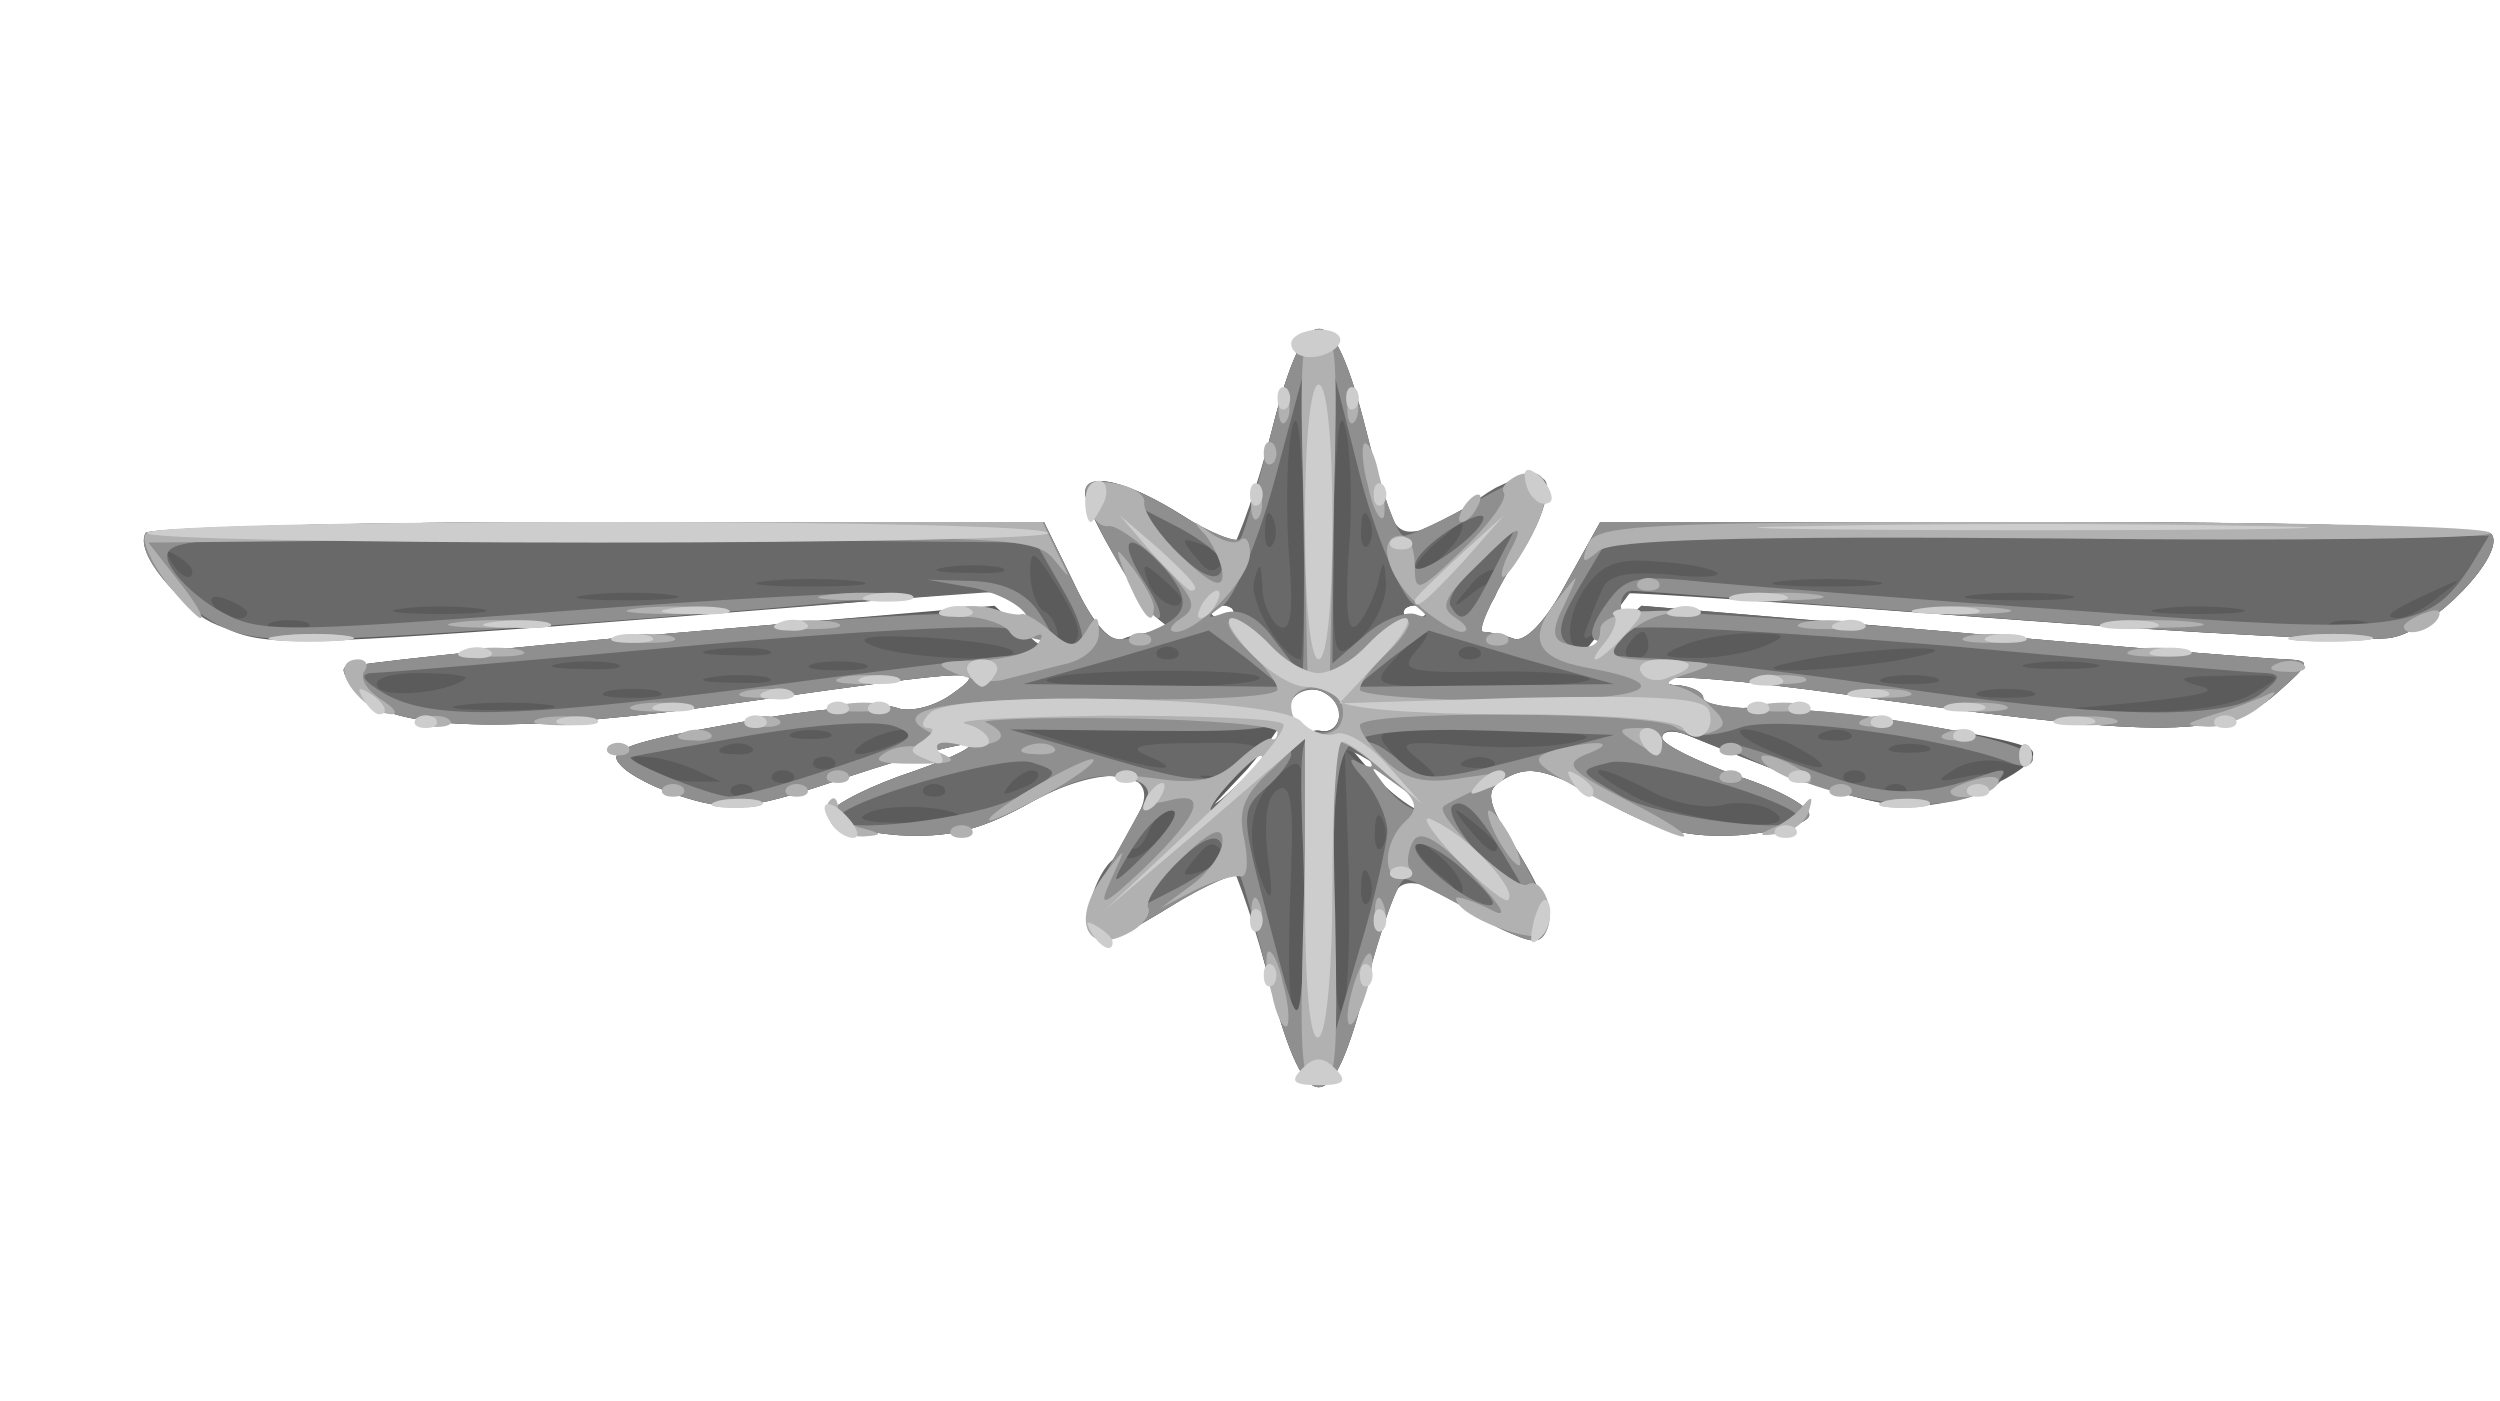 <!DOCTYPE svg PUBLIC "-//W3C//DTD SVG 20010904//EN" "http://www.w3.org/TR/2001/REC-SVG-20010904/DTD/svg10.dtd">
<svg version="1.0" xmlns="http://www.w3.org/2000/svg" width="182px" height="102px" viewBox="0 0 1820 1020" preserveAspectRatio="xMidYMid meet">
<g id="layer101" fill="#5b5b5b" stroke="none">
 <path d="M925 718 c-10 -40 -20 -76 -22 -80 -2 -4 -25 6 -51 22 -62 39 -76 25 -39 -39 l27 -49 -24 -6 c-16 -4 -39 3 -69 20 -35 19 -57 24 -93 22 -26 -2 -49 -8 -51 -13 -2 -6 22 -19 52 -30 30 -10 53 -20 51 -23 -3 -2 -42 8 -87 23 -71 24 -86 26 -119 16 -21 -6 -43 -17 -49 -25 -9 -10 7 -16 87 -30 53 -10 105 -14 114 -11 9 4 27 0 40 -9 28 -20 27 -20 -150 5 -163 23 -253 22 -279 -4 -9 -9 -15 -19 -12 -21 2 -2 110 -14 239 -25 l234 -20 25 22 24 22 -18 -28 c-18 -28 -21 -29 -79 -23 -34 3 -156 13 -273 22 -192 14 -214 14 -241 0 -34 -17 -64 -54 -56 -68 3 -4 151 -8 330 -8 l324 0 22 45 c14 30 27 44 36 40 7 -3 19 -5 25 -5 8 0 9 -3 2 -8 -13 -9 -55 -80 -55 -93 0 -16 29 -10 70 16 21 13 41 21 43 17 3 -4 13 -40 23 -79 25 -99 44 -98 69 2 10 41 22 75 27 75 5 0 29 -11 53 -25 57 -34 66 -18 26 46 -16 27 -26 49 -21 49 4 0 14 2 22 5 8 3 23 -12 38 -40 l25 -45 322 0 c184 0 324 4 327 9 10 15 -42 69 -72 75 -15 4 -146 -3 -291 -14 -145 -11 -265 -19 -265 -18 -1 2 -10 14 -21 28 l-20 25 25 -22 25 -22 225 19 c124 11 234 20 245 20 18 1 17 3 -8 25 -36 32 -84 32 -283 5 -80 -12 -151 -19 -158 -16 -6 2 -3 5 7 5 9 1 17 6 17 12 0 7 10 9 25 5 23 -6 204 19 214 30 9 9 -35 33 -70 39 -33 6 -68 -4 -181 -50 -10 -4 -18 -3 -18 2 0 5 25 17 55 28 31 10 54 23 52 29 -2 6 -25 12 -51 14 -36 2 -58 -3 -93 -22 -49 -28 -61 -30 -81 -17 -11 7 -9 17 13 51 14 23 24 49 21 57 -5 12 -13 11 -50 -11 -25 -14 -48 -26 -53 -26 -5 0 -17 34 -28 75 -25 101 -44 102 -70 3z m36 -186 c8 2 14 -4 14 -12 0 -8 -8 -16 -17 -18 -10 -2 -18 2 -18 9 0 7 -15 29 -32 49 l-33 35 36 -33 c20 -18 42 -32 50 -30z m78 56 c-2 -2 -17 -14 -34 -28 l-30 -25 24 28 c14 15 29 27 34 27 6 0 8 -1 6 -2z m-142 -145 c-4 -3 -10 -3 -14 0 -3 4 0 7 7 7 7 0 10 -3 7 -7z m140 0 c-4 -3 -10 -3 -14 0 -3 4 0 7 7 7 7 0 10 -3 7 -7z"/>
 </g>
<g id="layer102" fill="#696969" stroke="none">
 <path d="M925 718 c-10 -40 -24 -81 -30 -91 -11 -16 -14 -16 -25 -2 -11 13 -10 14 6 9 26 -10 8 7 -39 35 -31 19 -38 20 -43 8 -7 -18 13 -60 25 -53 5 3 16 -3 26 -14 10 -11 13 -20 8 -20 -6 0 -14 7 -17 16 -4 9 -9 14 -12 11 -3 -3 -1 -14 5 -25 18 -33 -28 -37 -82 -6 -35 19 -57 24 -93 22 -26 -2 -49 -8 -51 -13 -2 -6 22 -19 52 -30 30 -10 53 -20 51 -23 -3 -2 -42 8 -87 23 -71 24 -86 26 -119 16 -21 -6 -43 -17 -49 -25 -9 -10 7 -16 87 -30 53 -10 105 -14 114 -11 9 4 27 0 40 -9 28 -20 27 -20 -150 5 -163 23 -253 22 -279 -4 -9 -9 -15 -19 -12 -21 2 -2 110 -14 239 -25 231 -20 235 -20 255 -1 12 12 25 16 33 11 11 -6 9 -15 -7 -42 -18 -29 -21 -31 -21 -12 0 12 5 25 10 28 6 3 10 12 10 18 0 7 -8 2 -18 -11 l-17 -22 -269 20 c-292 23 -307 22 -346 -28 -11 -13 -17 -28 -14 -33 3 -5 151 -9 330 -9 l324 0 22 45 c14 30 27 44 36 40 7 -3 19 -5 25 -5 8 0 9 -3 2 -8 -13 -9 -55 -80 -55 -93 0 -15 27 -10 64 12 37 22 48 36 20 25 -14 -5 -15 -4 -4 9 11 14 14 14 25 -2 7 -10 21 -51 31 -90 25 -99 44 -98 69 3 18 72 20 75 44 69 24 -5 24 -4 9 8 -10 8 -18 18 -18 22 0 5 9 0 20 -10 11 -10 17 -21 14 -26 -2 -4 9 -15 25 -24 18 -9 32 -11 36 -5 8 12 -23 72 -34 65 -5 -2 -15 3 -22 13 -13 15 -12 16 4 3 19 -15 24 -2 5 17 -8 8 -9 12 -1 12 6 0 17 2 25 5 8 3 23 -12 38 -40 l25 -45 322 0 c184 0 324 4 327 9 10 15 -42 69 -72 75 -15 4 -146 -3 -290 -14 l-264 -20 -19 22 c-11 13 -18 16 -15 8 3 -8 8 -22 12 -30 4 -11 16 -14 47 -12 23 3 40 2 37 -1 -3 -3 -22 -7 -42 -8 -30 -3 -41 1 -54 19 -9 13 -13 30 -10 39 6 14 9 13 29 -5 l22 -21 225 19 c124 11 234 20 245 20 18 1 17 3 -8 25 -36 32 -84 32 -283 5 -80 -12 -151 -19 -158 -16 -6 2 -3 5 7 5 9 1 17 5 17 9 0 5 21 8 48 8 63 0 192 23 192 36 0 5 -9 7 -20 3 -11 -3 -28 -1 -37 5 -15 9 -13 10 10 5 17 -3 26 -2 23 4 -3 5 -23 12 -44 16 -36 6 -68 -3 -184 -50 -10 -4 -18 -3 -18 2 0 5 25 17 55 28 31 10 54 23 52 29 -2 6 -25 12 -51 14 -36 2 -58 -3 -93 -22 -49 -28 -61 -30 -81 -17 -11 7 -9 17 13 51 34 54 28 77 -15 55 -17 -9 -28 -20 -26 -24 3 -5 -3 -16 -14 -26 -11 -10 -20 -15 -20 -10 0 4 8 14 18 22 15 12 15 13 -8 8 -25 -6 -27 -3 -45 69 -25 102 -44 103 -70 4z m25 -75 c0 -95 0 -96 -20 -78 -21 19 -24 47 -10 80 6 14 7 7 3 -21 -3 -27 -1 -44 7 -49 9 -6 12 8 10 56 -3 76 -2 109 5 109 3 0 5 -43 5 -97z m32 -6 l-3 -91 24 22 c13 12 27 22 31 22 4 0 -5 -11 -21 -24 -15 -13 -31 -22 -35 -19 -5 2 -8 47 -8 100 0 53 3 93 7 89 4 -4 6 -48 5 -99z m15 1 c-3 -8 -6 -5 -6 6 -1 11 2 17 5 13 3 -3 4 -12 1 -19z m10 -40 c-3 -8 -6 -5 -6 6 -1 11 2 17 5 13 3 -3 4 -12 1 -19z m83 18 c0 -2 -8 -10 -17 -17 -16 -13 -17 -12 -4 4 13 16 21 21 21 13z m-390 -20 c0 -8 -48 -12 -66 -5 -13 5 -7 8 24 8 23 1 42 -1 42 -3z m590 -6 c-8 -5 -25 -7 -36 -4 -12 3 -36 -1 -52 -10 -44 -23 -54 -19 -12 4 36 19 130 29 100 10z m-329 -58 c8 2 14 -4 14 -12 0 -21 -33 -25 -37 -4 -3 15 -16 17 -98 16 l-95 -1 45 14 c49 16 78 19 45 5 -15 -6 -6 -9 34 -9 45 -1 52 1 42 13 -7 8 -19 13 -29 11 -9 -1 -11 0 -4 2 7 3 9 10 6 16 -4 7 9 -3 28 -21 19 -18 41 -32 49 -30z m-414 41 c-4 -3 -10 -3 -14 0 -3 4 0 7 7 7 7 0 10 -3 7 -7z m140 0 c-4 -3 -10 -3 -14 0 -3 4 0 7 7 7 7 0 10 -3 7 -7z m68 -11 c-3 -3 -11 0 -18 7 -9 10 -8 11 6 5 10 -3 15 -9 12 -12z m632 11 c-4 -3 -10 -3 -14 0 -3 4 0 7 7 7 7 0 10 -3 7 -7z m-882 -13 c-11 -5 -27 -9 -35 -9 -13 -1 -13 0 0 9 8 5 24 9 35 9 l20 0 -20 -9z m72 3 c-4 -3 -10 -3 -14 0 -3 4 0 7 7 7 7 0 10 -3 7 -7z m457 -9 c-18 -14 -15 -15 36 -11 30 2 66 1 80 -4 16 -4 -7 -7 -64 -8 -88 -1 -89 -1 -71 19 10 11 23 20 28 20 6 0 2 -7 -9 -16z m323 9 c-4 -3 -10 -3 -14 0 -3 4 0 7 7 7 7 0 10 -3 7 -7z m-750 -10 c-4 -3 -10 -3 -14 0 -3 4 0 7 7 7 7 0 10 -3 7 -7z m480 1 c-3 -3 -12 -4 -19 -1 -8 3 -5 6 6 6 11 1 17 -2 13 -5z m223 -9 c-14 -8 -32 -14 -40 -14 -8 0 -1 7 15 14 39 18 57 18 25 0z m-763 -1 c-3 -3 -12 -4 -19 -1 -8 3 -5 6 6 6 11 1 17 -2 13 -5z m108 -4 c13 -6 15 -9 5 -9 -8 0 -22 4 -30 9 -18 12 -2 12 25 0z m748 3 c-7 -2 -19 -2 -25 0 -7 3 -2 5 12 5 14 0 19 -2 13 -5z m-800 -10 c-7 -2 -19 -2 -25 0 -7 3 -2 5 12 5 14 0 19 -2 13 -5z m744 1 c-3 -3 -12 -4 -19 -1 -8 3 -5 6 6 6 11 1 17 -2 13 -5z m-949 -21 c-15 -2 -42 -2 -60 0 -18 2 -6 4 27 4 33 0 48 -2 33 -4z m1242 -8 c24 -14 24 -14 -20 -13 -32 0 -38 2 -20 7 17 4 4 7 -40 12 l-65 6 60 1 c36 1 70 -4 85 -13z m-1301 -11 c2 -2 -12 -4 -33 -4 -22 0 -35 4 -31 10 5 9 52 4 64 -6z m139 9 c-10 -2 -26 -2 -35 0 -10 3 -2 5 17 5 19 0 27 -2 18 -5z m1000 0 c-10 -2 -26 -2 -35 0 -10 3 -2 5 17 5 19 0 27 -2 18 -5z m-920 -10 c-10 -2 -28 -2 -40 0 -13 2 -5 4 17 4 22 1 32 -1 23 -4z m359 0 c-8 -7 -147 -6 -155 2 -3 3 32 5 78 5 46 0 80 -3 77 -7z m240 1 c-3 -3 -36 -6 -73 -5 -58 1 -65 -1 -54 -14 19 -22 6 -18 -15 5 -18 20 -17 20 65 20 46 0 81 -3 77 -6z m251 -1 c-10 -2 -26 -2 -35 0 -10 3 -2 5 17 5 19 0 27 -2 18 -5z m-960 -10 c-10 -2 -28 -2 -40 0 -13 2 -5 4 17 4 22 1 32 -1 23 -4z m180 0 c-10 -2 -26 -2 -35 0 -10 3 -2 5 17 5 19 0 27 -2 18 -5z m752 -2 c33 -6 37 -9 15 -9 -16 0 -50 3 -75 7 -33 6 -37 9 -15 9 17 0 50 -3 75 -7z m143 2 c-13 -2 -33 -2 -45 0 -13 2 -3 4 22 4 25 0 35 -2 23 -4z m-965 -10 c-10 -2 -28 -2 -40 0 -13 2 -5 4 17 4 22 1 32 -1 23 -4z m179 1 c-3 -4 -32 -8 -64 -10 -40 -2 -52 0 -38 6 23 10 112 13 102 4z m120 -1 c-4 -3 -10 -3 -14 0 -3 4 0 7 7 7 7 0 10 -3 7 -7z m92 -90 c-1 -59 -4 -88 -8 -73 -4 14 -5 54 -3 89 4 47 2 62 -7 57 -6 -4 -12 -17 -12 -29 -1 -18 -2 -19 -6 -4 -4 15 21 57 34 57 1 0 3 -44 2 -97z m60 43 c-1 -20 -2 -20 -6 -1 -3 11 -10 25 -15 30 -7 7 -9 -11 -6 -55 3 -36 1 -76 -3 -90 -4 -15 -7 15 -8 74 -1 98 -1 99 19 81 11 -10 19 -28 19 -39z m68 47 c-4 -3 -10 -3 -14 0 -3 4 0 7 7 7 7 0 10 -3 7 -7z m123 -3 c0 -5 -2 -10 -4 -10 -3 0 -8 5 -11 10 -3 6 -1 10 4 10 6 0 11 -4 11 -10z m85 0 c17 -7 16 -9 -10 -9 -16 0 -39 4 -50 9 -17 7 -16 9 10 9 17 0 39 -4 50 -9z m-1062 -17 c-7 -2 -19 -2 -25 0 -7 3 -2 5 12 5 14 0 19 -2 13 -5z m1500 0 c-7 -2 -19 -2 -25 0 -7 3 -2 5 12 5 14 0 19 -2 13 -5z m-1543 -7 c0 -2 -7 -7 -16 -10 -8 -3 -12 -2 -9 4 6 10 25 14 25 6z m168 -3 c-16 -2 -40 -2 -55 0 -16 2 -3 4 27 4 30 0 43 -2 28 -4z m549 0 c-4 -3 -10 -3 -14 0 -3 4 0 7 7 7 7 0 10 -3 7 -7z m140 0 c-4 -3 -10 -3 -14 0 -3 4 0 7 7 7 7 0 10 -3 7 -7z m591 0 c-16 -2 -40 -2 -55 0 -16 2 -3 4 27 4 30 0 43 -2 28 -4z m148 -9 c18 -14 18 -14 -6 -3 -31 14 -36 19 -24 19 6 0 19 -7 30 -16z m-1288 -1 c-15 -2 -42 -2 -60 0 -18 2 -6 4 27 4 33 0 48 -2 33 -4z m372 3 c0 -2 -7 -9 -15 -16 -13 -11 -14 -10 -9 4 5 14 24 23 24 12z m643 -3 c-18 -2 -48 -2 -65 0 -18 2 -4 4 32 4 36 0 50 -2 33 -4z m-880 -10 c-18 -2 -48 -2 -65 0 -18 2 -4 4 32 4 36 0 50 -2 33 -4z m740 0 c-18 -2 -48 -2 -65 0 -18 2 -4 4 32 4 36 0 50 -2 33 -4z m-1223 -7 c0 -3 -5 -8 -12 -12 -7 -4 -8 -3 -4 4 7 12 16 16 16 8z m588 -3 c-10 -2 -28 -2 -40 0 -13 2 -5 4 17 4 22 1 32 -1 23 -4z m199 -35 c-3 -8 -6 -5 -6 6 -1 11 2 17 5 13 3 -3 4 -12 1 -19z m70 0 c-3 -8 -6 -5 -6 6 -1 11 2 17 5 13 3 -3 4 -12 1 -19z"/>
 </g>
<g id="layer103" fill="#8f8f8f" stroke="none">
 <path d="M925 718 c-10 -40 -20 -76 -22 -80 -2 -4 -25 6 -51 22 -62 39 -76 25 -39 -39 l27 -49 -24 -6 c-16 -4 -39 3 -69 20 -35 19 -57 24 -93 22 -26 -2 -49 -8 -51 -13 -2 -6 22 -19 52 -30 30 -10 53 -20 51 -23 -3 -2 -42 8 -87 23 -71 24 -86 26 -119 16 -21 -6 -43 -17 -49 -25 -9 -10 7 -16 87 -30 53 -10 105 -14 114 -11 9 4 27 0 40 -9 28 -20 27 -20 -150 5 -163 23 -253 22 -279 -4 -9 -9 -15 -19 -12 -21 2 -2 109 -14 238 -25 186 -16 238 -18 249 -8 12 10 14 9 10 -3 -2 -8 -20 -18 -39 -22 l-34 -6 34 1 c22 1 39 9 48 24 11 17 12 21 1 19 -7 -1 -18 -5 -24 -8 -6 -4 -110 1 -230 12 -120 11 -226 20 -234 20 -9 1 -5 6 10 15 34 19 90 18 266 -4 82 -11 168 -22 192 -24 23 -3 45 -7 49 -10 3 -3 -3 -21 -14 -39 l-19 -33 -318 -3 c-295 -2 -317 -1 -314 15 2 9 17 25 35 36 31 18 39 18 251 2 120 -9 229 -15 243 -13 13 2 -85 11 -218 21 -219 16 -245 16 -272 3 -33 -17 -63 -54 -55 -68 3 -4 151 -8 330 -8 l324 0 22 45 c18 37 26 44 43 39 40 -13 45 -24 23 -50 -27 -30 -36 -23 -14 11 9 14 13 25 9 25 -8 0 -53 -79 -53 -92 0 -15 31 -8 70 17 21 13 41 21 43 17 3 -4 13 -40 23 -79 25 -99 44 -98 69 2 10 41 22 75 27 75 5 0 29 -11 53 -25 57 -34 66 -18 26 46 -16 27 -26 49 -21 49 4 0 14 2 22 5 8 3 23 -12 38 -40 l25 -45 322 0 c184 0 324 4 327 9 10 15 -42 69 -72 75 -15 4 -144 -3 -287 -14 -143 -11 -263 -20 -267 -20 -5 0 -8 5 -8 11 0 5 4 8 8 5 5 -3 110 4 233 14 123 11 233 20 244 20 18 1 17 3 -8 25 -36 32 -84 32 -283 5 -80 -12 -151 -19 -158 -16 -6 2 -3 5 7 5 9 1 17 5 17 9 0 5 21 8 48 8 64 0 192 23 192 36 0 6 -8 7 -17 3 -50 -19 -172 -35 -197 -25 -14 5 -33 7 -41 4 -8 -4 -15 -2 -15 3 0 5 25 17 55 28 31 10 54 23 52 29 -2 6 -25 12 -51 14 -36 2 -58 -3 -93 -22 -49 -28 -61 -30 -81 -17 -11 7 -9 17 13 51 14 23 24 49 21 57 -5 12 -13 11 -50 -11 -25 -14 -48 -26 -53 -26 -5 0 -17 34 -28 75 -25 101 -44 102 -70 3z m23 -115 c-2 -60 0 -72 12 -70 21 3 19 -27 -2 -31 -9 -2 -18 4 -20 14 -3 14 -17 17 -103 16 l-100 -1 72 21 c61 18 75 19 89 7 18 -15 44 -21 44 -10 0 4 -8 16 -19 25 -18 16 -18 19 3 98 19 73 21 77 24 42 2 -21 2 -71 0 -111z m62 3 c0 -11 -8 -28 -17 -39 -11 -12 -12 -17 -4 -12 10 5 12 4 7 -3 -10 -17 4 -15 24 3 16 14 24 14 86 -2 l69 -18 -88 -3 c-57 -2 -94 1 -103 9 -10 8 -14 37 -13 113 l0 101 19 -65 c11 -36 19 -74 20 -84z m-120 14 c0 -17 -16 -11 -41 16 l-24 27 33 -17 c17 -9 32 -21 32 -26z m176 14 c-15 -14 -31 -22 -35 -19 -7 7 39 45 54 44 6 0 -3 -11 -19 -25z m38 4 c-26 -45 -37 -57 -46 -52 -5 3 3 19 18 35 30 31 40 37 28 17z m-264 -23 c13 -14 19 -25 13 -25 -6 0 -18 11 -27 25 -9 14 -15 25 -13 25 2 0 14 -11 27 -25z m-101 -34 c33 -18 34 -19 12 -26 -20 -6 -141 29 -141 41 0 12 100 0 129 -15z m571 15 c0 -12 -117 -46 -138 -41 -24 6 -24 6 9 25 29 16 129 28 129 16z m-405 -26 c10 -11 16 -20 13 -20 -3 0 -13 9 -23 20 -10 11 -16 20 -13 20 3 0 13 -9 23 -20z m134 17 c-2 -1 -13 -9 -24 -17 -19 -14 -19 -14 -6 3 7 9 18 17 24 17 6 0 8 -1 6 -3z m-429 -29 c54 -18 60 -22 42 -29 -12 -5 -56 -2 -104 6 -46 8 -85 15 -88 16 -10 1 55 28 71 29 8 0 44 -10 79 -22z m1036 -53 c14 -11 15 -14 4 -15 -8 0 -114 -9 -234 -20 -121 -10 -224 -16 -230 -12 -26 16 -35 9 -19 -15 16 -23 20 -25 77 -19 34 3 157 13 274 21 230 17 249 15 280 -32 l14 -23 -320 0 -320 0 -22 37 c-25 42 -19 48 48 52 26 1 103 10 172 20 160 24 250 26 276 6z m-739 -26 l-27 -20 -67 20 -68 19 94 1 94 1 -26 -21z m200 0 l-67 -20 -27 20 -26 21 94 -1 94 -1 -68 -19z m-158 -96 l-1 -108 -21 78 c-12 43 -29 83 -37 88 -13 9 -12 10 2 5 11 -3 24 3 35 19 10 13 19 25 21 25 1 0 2 -48 1 -107z m81 64 c11 4 11 2 -2 -8 -9 -8 -26 -48 -37 -89 l-19 -75 -1 104 -1 104 23 -20 c12 -11 29 -18 37 -16z m56 -29 l17 -33 -26 24 c-15 13 -24 28 -21 32 8 14 13 11 30 -23z m-196 -8 c0 -5 -15 -17 -32 -26 l-33 -17 24 27 c25 27 41 33 41 16z m190 -33 c0 -4 -11 0 -25 9 -14 9 -25 20 -25 26 0 11 49 -23 50 -35z"/>
 <path d="M1305 566 c-73 -30 -61 -34 15 -5 51 19 78 20 125 3 14 -5 17 -4 10 4 -22 24 -88 23 -150 -2z"/>
 </g>
<g id="layer104" fill="#b1b1b1" stroke="none">
 <path d="M949 663 l3 -128 -26 25 c-21 19 -25 30 -20 52 3 16 2 27 -3 26 -4 -1 -19 3 -33 10 l-25 13 23 -17 c12 -9 22 -23 22 -32 0 -11 -8 -8 -30 13 -16 15 -27 32 -24 36 2 4 -4 13 -14 18 -33 18 -43 -11 -16 -45 14 -18 14 -18 3 6 -10 22 -7 21 25 -9 40 -39 46 -56 16 -48 -11 3 -18 1 -15 -3 3 -5 -3 -11 -12 -14 -10 -2 -1 -2 20 1 28 4 43 1 58 -13 12 -11 23 -18 25 -16 2 1 4 -1 4 -5 0 -5 -51 -9 -112 -10 -62 -1 -107 1 -100 3 26 12 0 22 -29 12 -56 -20 -5 -31 123 -29 67 1 118 -2 118 -7 0 -5 -9 -17 -20 -27 -11 -10 -18 -21 -15 -23 3 -3 17 5 31 19 l26 24 -3 -128 c-3 -108 -2 -127 11 -127 13 0 14 19 11 127 l-3 128 26 -24 c14 -14 28 -22 31 -19 3 2 -4 13 -15 23 -11 10 -20 22 -20 27 0 4 48 8 106 8 103 0 130 -11 59 -24 -38 -7 -44 -22 -19 -52 14 -18 14 -18 3 6 -9 17 -9 25 -1 28 19 6 27 3 27 -10 0 -7 15 -13 35 -13 19 -1 25 0 13 2 -12 2 -27 11 -33 19 -11 12 -6 14 31 15 37 1 40 2 19 9 -14 4 -19 8 -12 9 7 1 20 7 27 15 12 11 12 15 1 19 -7 3 -19 1 -27 -4 -18 -11 -229 -12 -229 -1 0 5 9 17 20 27 14 13 29 16 57 11 35 -5 36 -5 13 6 -14 7 -27 13 -29 15 -8 6 52 62 61 57 11 -7 22 22 13 35 -6 10 -65 -12 -65 -25 0 -2 10 1 23 7 16 9 13 2 -12 -25 -24 -25 -37 -32 -42 -24 -4 7 -5 16 -3 20 3 4 0 8 -5 8 -15 0 -14 -27 2 -42 11 -10 9 -16 -14 -35 -15 -13 -30 -23 -34 -23 -4 0 -5 56 -3 125 2 106 1 125 -12 125 -13 0 -14 -19 -11 -127z m-44 -93 c10 -11 16 -20 13 -20 -3 0 -13 9 -23 20 -10 11 -16 20 -13 20 3 0 13 -9 23 -20z m71 -59 c-10 -16 -36 -13 -36 3 0 17 21 27 34 16 4 -5 5 -13 2 -19z"/>
 <path d="M926 724 c-4 -14 -5 -28 -3 -31 3 -2 8 8 11 23 4 14 5 28 3 31 -3 2 -8 -8 -11 -23z"/>
 <path d="M981 740 c0 -8 4 -24 9 -35 5 -13 9 -14 9 -5 0 8 -4 24 -9 35 -5 13 -9 14 -9 5z"/>
 <path d="M911 664 c0 -11 3 -14 6 -6 3 7 2 16 -1 19 -3 4 -6 -2 -5 -13z"/>
 <path d="M1001 664 c0 -11 3 -14 6 -6 3 7 2 16 -1 19 -3 4 -6 -2 -5 -13z"/>
 <path d="M1090 610 c-6 -11 -8 -20 -6 -20 3 0 10 9 16 20 6 11 8 20 6 20 -3 0 -10 -9 -16 -20z"/>
 <path d="M605 599 c-4 -6 -4 -13 -1 -16 3 -4 6 -1 6 5 0 6 8 13 18 15 15 4 15 5 0 6 -9 0 -20 -4 -23 -10z"/>
 <path d="M693 603 c4 -3 10 -3 14 0 3 4 0 7 -7 7 -7 0 -10 -3 -7 -7z"/>
 <path d="M1162 581 c-47 -25 -50 -29 -30 -35 32 -8 47 -6 23 3 -17 7 -13 12 30 34 28 14 46 26 40 26 -5 0 -34 -13 -63 -28z"/>
 <path d="M1290 603 c8 -3 19 -11 23 -17 6 -7 7 -6 4 4 -2 8 -12 16 -23 17 -13 2 -15 1 -4 -4z"/>
 <path d="M720 597 c0 -7 72 -48 76 -44 2 2 -14 14 -36 26 -22 12 -40 20 -40 18z"/>
 <path d="M523 583 c9 -2 23 -2 30 0 6 3 -1 5 -18 5 -16 0 -22 -2 -12 -5z"/>
 <path d="M1373 583 c9 -2 23 -2 30 0 6 3 -1 5 -18 5 -16 0 -22 -2 -12 -5z"/>
 <path d="M483 573 c4 -3 10 -3 14 0 3 4 0 7 -7 7 -7 0 -10 -3 -7 -7z"/>
 <path d="M573 573 c4 -3 10 -3 14 0 3 4 0 7 -7 7 -7 0 -10 -3 -7 -7z"/>
 <path d="M1333 573 c4 -3 10 -3 14 0 3 4 0 7 -7 7 -7 0 -10 -3 -7 -7z"/>
 <path d="M1420 576 c0 -2 9 -6 20 -9 11 -3 18 -1 14 4 -5 9 -34 13 -34 5z"/>
 <path d="M603 563 c4 -3 10 -3 14 0 3 4 0 7 -7 7 -7 0 -10 -3 -7 -7z"/>
 <path d="M1253 563 c4 -3 10 -3 14 0 3 4 0 7 -7 7 -7 0 -10 -3 -7 -7z"/>
 <path d="M1290 560 c-8 -5 -10 -10 -5 -10 6 0 17 5 25 10 8 5 11 10 5 10 -5 0 -17 -5 -25 -10z"/>
 <path d="M646 547 c10 -5 24 -5 36 0 17 7 14 9 -16 9 -27 0 -32 -2 -20 -9z"/>
 <path d="M1470 550 c0 -7 3 -10 7 -7 3 4 3 10 0 14 -4 3 -7 0 -7 -7z"/>
 <path d="M443 543 c4 -3 10 -3 14 0 3 4 0 7 -7 7 -7 0 -10 -3 -7 -7z"/>
 <path d="M748 543 c7 -3 16 -2 19 1 4 3 -2 6 -13 5 -11 0 -14 -3 -6 -6z"/>
 <path d="M1190 540 c-13 -8 -12 -10 3 -10 9 0 17 5 17 10 0 12 -1 12 -20 0z"/>
 <path d="M1253 543 c4 -3 10 -3 14 0 3 4 0 7 -7 7 -7 0 -10 -3 -7 -7z"/>
 <path d="M498 533 c7 -3 16 -2 19 1 4 3 -2 6 -13 5 -11 0 -14 -3 -6 -6z"/>
 <path d="M1418 533 c7 -3 16 -2 19 1 4 3 -2 6 -13 5 -11 0 -14 -3 -6 -6z"/>
 <path d="M308 523 c7 -3 16 -2 19 1 4 3 -2 6 -13 5 -11 0 -14 -3 -6 -6z"/>
 <path d="M393 523 c9 -2 25 -2 35 0 9 3 1 5 -18 5 -19 0 -27 -2 -17 -5z"/>
 <path d="M548 523 c7 -3 16 -2 19 1 4 3 -2 6 -13 5 -11 0 -14 -3 -6 -6z"/>
 <path d="M1358 523 c7 -3 16 -2 19 1 4 3 -2 6 -13 5 -11 0 -14 -3 -6 -6z"/>
 <path d="M1503 523 c9 -2 25 -2 35 0 9 3 1 5 -18 5 -19 0 -27 -2 -17 -5z"/>
 <path d="M1612 520 c14 -4 32 -11 40 -15 7 -3 4 1 -6 9 -11 9 -29 16 -40 15 -17 -1 -16 -2 6 -9z"/>
 <path d="M262 508 c-15 -15 -15 -28 -1 -28 5 0 8 4 4 9 -3 6 3 14 12 20 10 6 13 11 8 11 -6 0 -16 -5 -23 -12z"/>
 <path d="M463 513 c9 -2 25 -2 35 0 9 3 1 5 -18 5 -19 0 -27 -2 -17 -5z"/>
 <path d="M613 513 c9 -2 23 -2 30 0 6 3 -1 5 -18 5 -16 0 -22 -2 -12 -5z"/>
 <path d="M1283 513 c9 -2 23 -2 30 0 6 3 -1 5 -18 5 -16 0 -22 -2 -12 -5z"/>
 <path d="M1423 513 c9 -2 25 -2 35 0 9 3 1 5 -18 5 -19 0 -27 -2 -17 -5z"/>
 <path d="M543 503 c9 -2 23 -2 30 0 6 3 -1 5 -18 5 -16 0 -22 -2 -12 -5z"/>
 <path d="M1353 503 c9 -2 25 -2 35 0 9 3 1 5 -18 5 -19 0 -27 -2 -17 -5z"/>
 <path d="M613 493 c9 -2 25 -2 35 0 9 3 1 5 -18 5 -19 0 -27 -2 -17 -5z"/>
 <path d="M695 490 c-16 -7 -13 -9 17 -9 20 -1 40 -6 44 -13 4 -6 3 -8 -4 -4 -6 3 -13 2 -17 -4 -3 -5 -18 -11 -33 -11 -18 -1 -21 -3 -9 -6 10 -3 25 -2 33 1 8 3 16 4 18 3 1 -1 11 4 20 12 15 13 19 13 27 0 7 -12 9 -11 9 2 0 10 -11 20 -27 23 -16 4 -35 9 -43 11 -8 2 -24 0 -35 -5z"/>
 <path d="M1283 493 c9 -2 23 -2 30 0 6 3 -1 5 -18 5 -16 0 -22 -2 -12 -5z"/>
 <path d="M1658 483 c7 -3 16 -2 19 1 4 3 -2 6 -13 5 -11 0 -14 -3 -6 -6z"/>
 <path d="M343 473 c9 -2 25 -2 35 0 9 3 1 5 -18 5 -19 0 -27 -2 -17 -5z"/>
 <path d="M1553 473 c9 -2 25 -2 35 0 9 3 1 5 -18 5 -19 0 -27 -2 -17 -5z"/>
 <path d="M203 463 c15 -2 37 -2 50 0 12 2 0 4 -28 4 -27 0 -38 -2 -22 -4z"/>
 <path d="M453 463 c9 -2 25 -2 35 0 9 3 1 5 -18 5 -19 0 -27 -2 -17 -5z"/>
 <path d="M823 463 c4 -3 10 -3 14 0 3 4 0 7 -7 7 -7 0 -10 -3 -7 -7z"/>
 <path d="M1083 463 c4 -3 10 -3 14 0 3 4 0 7 -7 7 -7 0 -10 -3 -7 -7z"/>
 <path d="M1433 463 c9 -2 25 -2 35 0 9 3 1 5 -18 5 -19 0 -27 -2 -17 -5z"/>
 <path d="M1673 463 c15 -2 37 -2 50 0 12 2 0 4 -28 4 -27 0 -38 -2 -22 -4z"/>
 <path d="M333 453 c15 -2 39 -2 55 0 15 2 2 4 -28 4 -30 0 -43 -2 -27 -4z"/>
 <path d="M573 453 c9 -2 25 -2 35 0 9 3 1 5 -18 5 -19 0 -27 -2 -17 -5z"/>
 <path d="M860 450 c12 -8 10 -14 -14 -39 -16 -17 -34 -29 -39 -28 -6 1 -13 -6 -15 -16 -3 -15 1 -18 20 -15 12 2 22 8 21 14 -1 6 11 24 27 39 21 20 30 24 30 14 0 -8 -6 -21 -12 -29 -11 -12 -10 -12 3 -2 9 6 19 9 22 5 4 -3 7 1 7 10 0 18 -38 57 -54 57 -6 0 -4 -5 4 -10z"/>
 <path d="M1032 440 c-23 -21 -30 -50 -12 -50 6 0 10 10 10 22 0 20 2 20 35 -12 19 -18 32 -36 30 -41 -3 -4 2 -9 10 -13 23 -8 27 11 10 44 -8 16 -18 30 -21 30 -2 0 0 -10 7 -22 9 -18 3 -15 -22 10 -28 27 -32 34 -19 42 8 5 10 10 4 10 -5 0 -20 -9 -32 -20z"/>
 <path d="M1313 453 c9 -2 25 -2 35 0 9 3 1 5 -18 5 -19 0 -27 -2 -17 -5z"/>
 <path d="M1543 453 c15 -2 39 -2 55 0 15 2 2 4 -28 4 -30 0 -43 -2 -27 -4z"/>
 <path d="M1750 456 c0 -2 7 -7 16 -10 8 -3 12 -2 9 4 -6 10 -25 14 -25 6z"/>
 <path d="M121 424 c-11 -15 -18 -30 -15 -35 3 -5 151 -9 329 -9 l324 0 11 23 c10 20 10 20 -3 4 -13 -16 -39 -17 -337 -15 l-322 3 22 28 c12 15 19 27 16 27 -2 0 -14 -12 -25 -26z"/>
 <path d="M463 443 c15 -2 39 -2 55 0 15 2 2 4 -28 4 -30 0 -43 -2 -27 -4z"/>
 <path d="M821 423 c-10 -26 -10 -27 4 -9 8 11 15 23 15 28 0 15 -7 8 -19 -19z"/>
 <path d="M1403 443 c15 -2 39 -2 55 0 15 2 2 4 -28 4 -30 0 -43 -2 -27 -4z"/>
 <path d="M603 433 c15 -2 37 -2 50 0 12 2 0 4 -28 4 -27 0 -38 -2 -22 -4z"/>
 <path d="M1273 433 c15 -2 37 -2 50 0 12 2 0 4 -28 4 -27 0 -38 -2 -22 -4z"/>
 <path d="M1193 423 c4 -3 10 -3 14 0 3 4 0 7 -7 7 -7 0 -10 -3 -7 -7z"/>
 <path d="M1156 396 c6 -14 39 -16 329 -16 178 0 326 3 328 8 3 4 -139 6 -315 4 -233 -2 -324 1 -334 9 -12 10 -13 9 -8 -5z"/>
 <path d="M911 364 c0 -11 3 -14 6 -6 3 7 2 16 -1 19 -3 4 -6 -2 -5 -13z"/>
 <path d="M996 354 c-4 -14 -5 -28 -3 -31 3 -2 8 8 11 23 4 14 5 28 3 31 -3 2 -8 -8 -11 -23z"/>
 <path d="M1065 370 c3 -5 8 -10 11 -10 3 0 2 5 -1 10 -3 6 -8 10 -11 10 -3 0 -2 -4 1 -10z"/>
 <path d="M920 330 c0 -7 3 -10 7 -7 3 4 3 10 0 14 -4 3 -7 0 -7 -7z"/>
 <path d="M931 294 c0 -11 3 -14 6 -6 3 7 2 16 -1 19 -3 4 -6 -2 -5 -13z"/>
 <path d="M981 294 c0 -11 3 -14 6 -6 3 7 2 16 -1 19 -3 4 -6 -2 -5 -13z"/>
 </g>
<g id="layer105" fill="#cdcdcd" stroke="none">
 <path d="M948 778 c9 -9 15 -9 24 0 9 9 7 12 -12 12 -19 0 -21 -3 -12 -12z"/>
 <path d="M950 650 l0 -112 -72 62 -73 62 68 -64 c38 -35 65 -67 61 -71 -4 -4 -62 -6 -128 -6 -67 1 -113 3 -103 6 9 2 17 8 17 13 0 4 -10 6 -22 2 -14 -3 -19 -1 -14 6 5 8 1 10 -9 5 -13 -5 -14 -7 -3 -14 7 -5 9 -9 4 -9 -6 0 -5 -5 1 -11 17 -17 252 -12 270 6 7 8 19 12 26 9 7 -2 24 8 37 23 l25 28 -26 -22 c-14 -13 -28 -23 -32 -23 -4 0 -7 47 -7 104 0 59 -4 108 -10 111 -6 4 -10 -34 -10 -105z"/>
 <path d="M920 710 c0 -7 3 -10 7 -7 3 4 3 10 0 14 -4 3 -7 0 -7 -7z"/>
 <path d="M990 710 c0 -7 3 -10 7 -7 3 4 3 10 0 14 -4 3 -7 0 -7 -7z"/>
 <path d="M794 678 c-4 -7 -3 -8 4 -4 7 4 12 9 12 12 0 8 -9 4 -16 -8z"/>
 <path d="M1117 669 c4 -13 8 -18 11 -10 2 7 -1 18 -6 23 -8 8 -9 4 -5 -13z"/>
 <path d="M910 670 c0 -7 3 -10 7 -7 3 4 3 10 0 14 -4 3 -7 0 -7 -7z"/>
 <path d="M1000 670 c0 -7 3 -10 7 -7 3 4 3 10 0 14 -4 3 -7 0 -7 -7z"/>
 <path d="M1059 624 c-21 -23 -26 -33 -14 -26 25 12 60 50 53 57 -2 3 -20 -12 -39 -31z"/>
 <path d="M1013 633 c4 -3 10 -3 14 0 3 4 0 7 -7 7 -7 0 -10 -3 -7 -7z"/>
 <path d="M605 599 c-11 -16 -1 -19 13 -3 7 8 8 14 3 14 -5 0 -13 -5 -16 -11z"/>
 <path d="M1293 603 c4 -3 10 -3 14 0 3 4 0 7 -7 7 -7 0 -10 -3 -7 -7z"/>
 <path d="M523 583 c9 -2 23 -2 30 0 6 3 -1 5 -18 5 -16 0 -22 -2 -12 -5z"/>
 <path d="M835 580 c3 -5 8 -10 11 -10 3 0 2 5 -1 10 -3 6 -8 10 -11 10 -3 0 -2 -4 1 -10z"/>
 <path d="M1373 583 c9 -2 23 -2 30 0 6 3 -1 5 -18 5 -16 0 -22 -2 -12 -5z"/>
 <path d="M1077 569 c7 -7 15 -10 18 -7 3 3 -2 9 -12 12 -14 6 -15 5 -6 -5z"/>
 <path d="M1144 568 c-4 -7 -3 -8 4 -4 7 4 12 9 12 12 0 8 -9 4 -16 -8z"/>
 <path d="M1433 573 c4 -3 10 -3 14 0 3 4 0 7 -7 7 -7 0 -10 -3 -7 -7z"/>
 <path d="M813 563 c4 -3 10 -3 14 0 3 4 0 7 -7 7 -7 0 -10 -3 -7 -7z"/>
 <path d="M1303 563 c4 -3 10 -3 14 0 3 4 0 7 -7 7 -7 0 -10 -3 -7 -7z"/>
 <path d="M1470 550 c0 -7 3 -10 7 -7 3 4 3 10 0 14 -4 3 -7 0 -7 -7z"/>
 <path d="M1195 540 c-3 -5 -1 -10 4 -10 6 0 11 5 11 10 0 6 -2 10 -4 10 -3 0 -8 -4 -11 -10z"/>
 <path d="M1225 530 c-4 -6 -55 -10 -125 -10 -68 0 -121 -4 -125 -10 -3 -5 -14 -10 -24 -10 -10 0 -28 -11 -41 -25 -13 -14 -19 -25 -13 -25 5 0 18 9 28 20 10 11 26 20 35 20 9 0 25 -9 35 -20 10 -11 23 -20 28 -20 6 0 -2 14 -19 31 l-29 31 132 -4 c98 -2 134 0 137 9 6 16 -10 27 -19 13z"/>
 <path d="M1423 533 c4 -3 10 -3 14 0 3 4 0 7 -7 7 -7 0 -10 -3 -7 -7z"/>
 <path d="M303 523 c4 -3 10 -3 14 0 3 4 0 7 -7 7 -7 0 -10 -3 -7 -7z"/>
 <path d="M408 523 c6 -2 18 -2 25 0 6 3 1 5 -13 5 -14 0 -19 -2 -12 -5z"/>
 <path d="M543 523 c4 -3 10 -3 14 0 3 4 0 7 -7 7 -7 0 -10 -3 -7 -7z"/>
 <path d="M1363 523 c4 -3 10 -3 14 0 3 4 0 7 -7 7 -7 0 -10 -3 -7 -7z"/>
 <path d="M1498 523 c6 -2 18 -2 25 0 6 3 1 5 -13 5 -14 0 -19 -2 -12 -5z"/>
 <path d="M1613 523 c4 -3 10 -3 14 0 3 4 0 7 -7 7 -7 0 -10 -3 -7 -7z"/>
 <path d="M264 508 c-4 -7 -3 -8 4 -4 12 7 16 16 8 16 -3 0 -8 -5 -12 -12z"/>
 <path d="M478 513 c6 -2 18 -2 25 0 6 3 1 5 -13 5 -14 0 -19 -2 -12 -5z"/>
 <path d="M603 513 c4 -3 10 -3 14 0 3 4 0 7 -7 7 -7 0 -10 -3 -7 -7z"/>
 <path d="M633 513 c4 -3 10 -3 14 0 3 4 0 7 -7 7 -7 0 -10 -3 -7 -7z"/>
 <path d="M1273 513 c4 -3 10 -3 14 0 3 4 0 7 -7 7 -7 0 -10 -3 -7 -7z"/>
 <path d="M1303 513 c4 -3 10 -3 14 0 3 4 0 7 -7 7 -7 0 -10 -3 -7 -7z"/>
 <path d="M1418 513 c6 -2 18 -2 25 0 6 3 1 5 -13 5 -14 0 -19 -2 -12 -5z"/>
 <path d="M558 503 c7 -3 16 -2 19 1 4 3 -2 6 -13 5 -11 0 -14 -3 -6 -6z"/>
 <path d="M1348 503 c6 -2 18 -2 25 0 6 3 1 5 -13 5 -14 0 -19 -2 -12 -5z"/>
 <path d="M628 493 c6 -2 18 -2 25 0 6 3 1 5 -13 5 -14 0 -19 -2 -12 -5z"/>
 <path d="M705 490 c-3 -5 1 -10 10 -10 9 0 13 5 10 10 -3 6 -8 10 -10 10 -2 0 -7 -4 -10 -10z"/>
 <path d="M1195 490 c-4 -6 3 -10 14 -10 25 0 27 6 6 13 -8 4 -17 2 -20 -3z"/>
 <path d="M1278 493 c7 -3 16 -2 19 1 4 3 -2 6 -13 5 -11 0 -14 -3 -6 -6z"/>
 <path d="M338 473 c7 -3 16 -2 19 1 4 3 -2 6 -13 5 -11 0 -14 -3 -6 -6z"/>
 <path d="M950 380 c0 -60 4 -100 10 -100 6 0 10 40 10 100 0 60 -4 100 -10 100 -6 0 -10 -40 -10 -100z"/>
 <path d="M1169 467 c6 -8 9 -16 6 -19 -3 -2 2 -5 10 -5 13 0 13 3 -2 19 -19 21 -31 25 -14 5z"/>
 <path d="M1568 473 c6 -2 18 -2 25 0 6 3 1 5 -13 5 -14 0 -19 -2 -12 -5z"/>
 <path d="M203 463 c15 -2 37 -2 50 0 12 2 0 4 -28 4 -27 0 -38 -2 -22 -4z"/>
 <path d="M448 463 c6 -2 18 -2 25 0 6 3 1 5 -13 5 -14 0 -19 -2 -12 -5z"/>
 <path d="M1448 463 c6 -2 18 -2 25 0 6 3 1 5 -13 5 -14 0 -19 -2 -12 -5z"/>
 <path d="M1673 463 c15 -2 37 -2 50 0 12 2 0 4 -28 4 -27 0 -38 -2 -22 -4z"/>
 <path d="M358 453 c12 -2 30 -2 40 0 9 3 -1 5 -23 4 -22 0 -30 -2 -17 -4z"/>
 <path d="M568 453 c7 -3 16 -2 19 1 4 3 -2 6 -13 5 -11 0 -14 -3 -6 -6z"/>
 <path d="M1338 453 c7 -3 16 -2 19 1 4 3 -2 6 -13 5 -11 0 -14 -3 -6 -6z"/>
 <path d="M1533 453 c9 -2 25 -2 35 0 9 3 1 5 -18 5 -19 0 -27 -2 -17 -5z"/>
 <path d="M488 443 c12 -2 30 -2 40 0 9 3 -1 5 -23 4 -22 0 -30 -2 -17 -4z"/>
 <path d="M688 443 c7 -3 16 -2 19 1 4 3 -2 6 -13 5 -11 0 -14 -3 -6 -6z"/>
 <path d="M875 440 c3 -5 8 -10 11 -10 3 0 2 5 -1 10 -3 6 -8 10 -11 10 -3 0 -2 -4 1 -10z"/>
 <path d="M1218 443 c7 -3 16 -2 19 1 4 3 -2 6 -13 5 -11 0 -14 -3 -6 -6z"/>
 <path d="M1398 443 c12 -2 30 -2 40 0 9 3 -1 5 -23 4 -22 0 -30 -2 -17 -4z"/>
 <path d="M633 433 c9 -2 23 -2 30 0 6 3 -1 5 -18 5 -16 0 -22 -2 -12 -5z"/>
 <path d="M1030 437 c0 -2 15 -16 33 -33 l32 -29 -29 33 c-28 30 -36 37 -36 29z"/>
 <path d="M1263 433 c9 -2 25 -2 35 0 9 3 1 5 -18 5 -19 0 -27 -2 -17 -5z"/>
 <path d="M839 403 l-24 -28 28 24 c25 23 32 31 24 31 -2 0 -14 -12 -28 -27z"/>
 <path d="M107 388 c2 -5 150 -8 328 -8 178 0 326 3 328 8 3 4 -145 7 -328 7 -183 0 -331 -3 -328 -7z"/>
 <path d="M1013 393 c4 -3 10 -3 14 0 3 4 0 7 -7 7 -7 0 -10 -3 -7 -7z"/>
 <path d="M1318 383 c89 -2 235 -2 325 0 89 1 16 3 -163 3 -179 0 -252 -2 -162 -3z"/>
 <path d="M790 365 c0 -8 4 -15 10 -15 5 0 7 7 4 15 -4 8 -8 15 -10 15 -2 0 -4 -7 -4 -15z"/>
 <path d="M910 360 c0 -7 3 -10 7 -7 3 4 3 10 0 14 -4 3 -7 0 -7 -7z"/>
 <path d="M1000 360 c0 -7 3 -10 7 -7 3 4 3 10 0 14 -4 3 -7 0 -7 -7z"/>
 <path d="M1117 363 c-4 -3 -7 -11 -7 -17 0 -6 5 -5 12 2 6 6 9 14 7 17 -3 3 -9 2 -12 -2z"/>
 <path d="M930 290 c0 -7 3 -10 7 -7 3 4 3 10 0 14 -4 3 -7 0 -7 -7z"/>
 <path d="M980 290 c0 -7 3 -10 7 -7 3 4 3 10 0 14 -4 3 -7 0 -7 -7z"/>
 <path d="M940 250 c0 -5 9 -10 21 -10 11 0 17 5 14 10 -3 6 -13 10 -21 10 -8 0 -14 -4 -14 -10z"/>
 </g>

</svg>